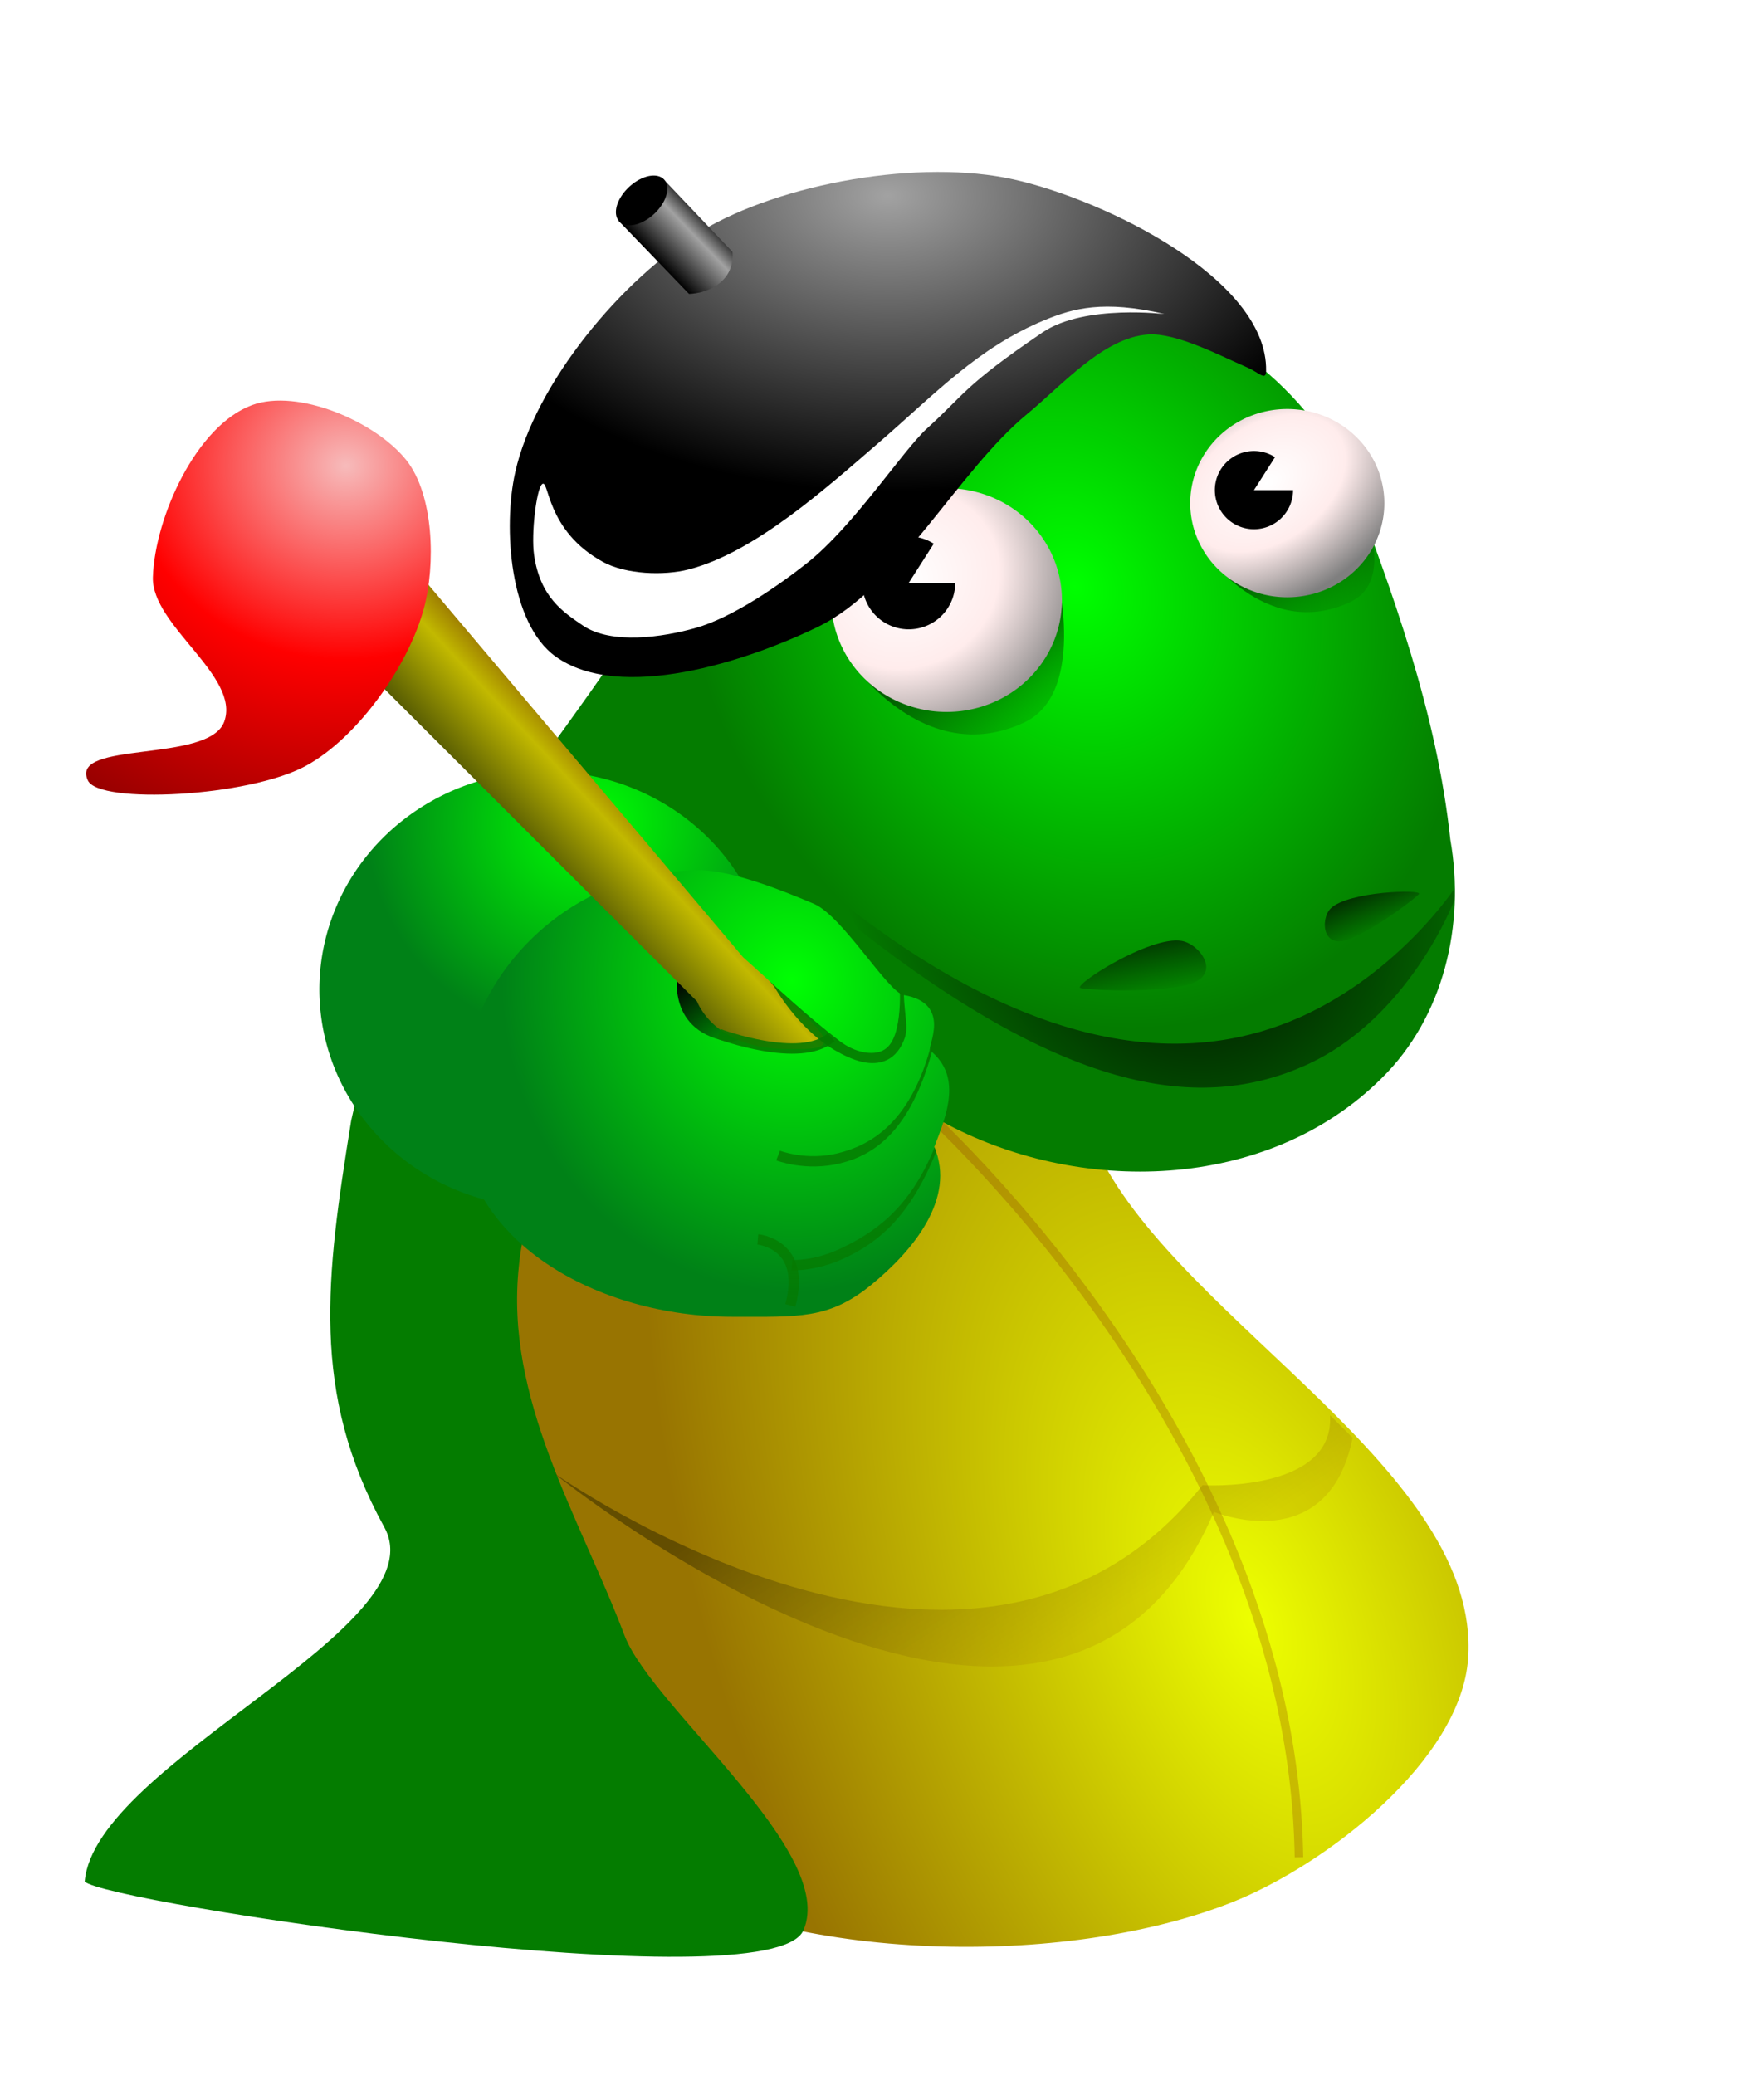 <?xml version="1.0" encoding="UTF-8" standalone="no"?>
<!-- Created with Inkscape (http://www.inkscape.org/) -->
<svg
   xmlns:dc="http://purl.org/dc/elements/1.1/"
   xmlns:cc="http://creativecommons.org/ns#"
   xmlns:rdf="http://www.w3.org/1999/02/22-rdf-syntax-ns#"
   xmlns:svg="http://www.w3.org/2000/svg"
   xmlns="http://www.w3.org/2000/svg"
   xmlns:xlink="http://www.w3.org/1999/xlink"
   xmlns:sodipodi="http://sodipodi.sourceforge.net/DTD/sodipodi-0.dtd"
   xmlns:inkscape="http://www.inkscape.org/namespaces/inkscape"
   viewBox="0 0 850 1000"
   id="svg2"
   sodipodi:version="0.32"
   inkscape:version="0.46"
   sodipodi:docname="dragon.svg"
   inkscape:output_extension="org.inkscape.output.svg.inkscape">
  <defs
     id="defs4">
    <linearGradient
       inkscape:collect="always"
       id="linearGradient3370">
      <stop
         style="stop-color:#057900;stop-opacity:1;"
         offset="0"
         id="stop3372" />
      <stop
         style="stop-color:#057900;stop-opacity:0;"
         offset="1"
         id="stop3374" />
    </linearGradient>
    <linearGradient
       id="linearGradient3340">
      <stop
         id="stop3342"
         offset="0"
         style="stop-color:#057900;stop-opacity:1;" />
      <stop
         id="stop3344"
         offset="1"
         style="stop-color:#057900;stop-opacity:0;" />
    </linearGradient>
    <linearGradient
       inkscape:collect="always"
       id="linearGradient3300">
      <stop
         style="stop-color:#000000;stop-opacity:1;"
         offset="0"
         id="stop3302" />
      <stop
         style="stop-color:#000000;stop-opacity:0;"
         offset="1"
         id="stop3304" />
    </linearGradient>
    <linearGradient
       id="linearGradient3287">
      <stop
         style="stop-color:#f7bbbb;stop-opacity:1;"
         offset="0"
         id="stop3289" />
      <stop
         id="stop3296"
         offset="0.5"
         style="stop-color:#ff0000;stop-opacity:1;" />
      <stop
         style="stop-color:#9a0000;stop-opacity:1;"
         offset="1"
         id="stop3291" />
    </linearGradient>
    <linearGradient
       id="linearGradient3274">
      <stop
         id="stop3276"
         offset="0"
         style="stop-color:#4f5503;stop-opacity:1;" />
      <stop
         style="stop-color:#c2b900;stop-opacity:1;"
         offset="0.697"
         id="stop3280" />
      <stop
         style="stop-color:#987401;stop-opacity:1;"
         offset="1"
         id="stop3278" />
    </linearGradient>
    <linearGradient
       id="linearGradient3853">
      <stop
         id="stop3855"
         offset="0"
         style="stop-color:#000000;stop-opacity:1;" />
      <stop
         style="stop-color:#a2a2a2;stop-opacity:1;"
         offset="0.632"
         id="stop3859" />
      <stop
         id="stop3857"
         offset="1"
         style="stop-color:#000000;stop-opacity:1;" />
    </linearGradient>
    <linearGradient
       id="linearGradient3611">
      <stop
         id="stop3613"
         offset="0"
         style="stop-color:#a2a2a2;stop-opacity:1;" />
      <stop
         id="stop3615"
         offset="1"
         style="stop-color:#000000;stop-opacity:1;" />
    </linearGradient>
    <linearGradient
       inkscape:collect="always"
       id="linearGradient3425">
      <stop
         style="stop-color:#000000;stop-opacity:1;"
         offset="0"
         id="stop3427" />
      <stop
         style="stop-color:#000000;stop-opacity:0;"
         offset="1"
         id="stop3429" />
    </linearGradient>
    <linearGradient
       id="linearGradient3417">
      <stop
         style="stop-color:#c9c400;stop-opacity:1;"
         offset="0"
         id="stop3419" />
      <stop
         style="stop-color:#c9c400;stop-opacity:0;"
         offset="1"
         id="stop3421" />
    </linearGradient>
    <linearGradient
       id="linearGradient3395">
      <stop
         style="stop-color:#016000;stop-opacity:1;"
         offset="0"
         id="stop3401" />
      <stop
         id="stop3399"
         offset="1"
         style="stop-color:#047c00;stop-opacity:0;" />
    </linearGradient>
    <linearGradient
       id="linearGradient3387">
      <stop
         style="stop-color:#000000;stop-opacity:1;"
         offset="0"
         id="stop3389" />
      <stop
         style="stop-color:#000000;stop-opacity:0;"
         offset="1"
         id="stop3391" />
    </linearGradient>
    <linearGradient
       inkscape:collect="always"
       id="linearGradient3375">
      <stop
         style="stop-color:#000000;stop-opacity:1;"
         offset="0"
         id="stop3377" />
      <stop
         style="stop-color:#000000;stop-opacity:0;"
         offset="1"
         id="stop3379" />
    </linearGradient>
    <linearGradient
       id="linearGradient3359">
      <stop
         style="stop-color:#a39400;stop-opacity:1;"
         offset="0"
         id="stop3361" />
      <stop
         style="stop-color:#a39400;stop-opacity:0;"
         offset="1"
         id="stop3363" />
    </linearGradient>
    <linearGradient
       id="linearGradient3341">
      <stop
         style="stop-color:#322900;stop-opacity:1;"
         offset="0"
         id="stop3343" />
      <stop
         style="stop-color:#b49400;stop-opacity:0.535"
         offset="1"
         id="stop3345" />
    </linearGradient>
    <linearGradient
       id="linearGradient3301">
      <stop
         style="stop-color:#ffffff;stop-opacity:1;"
         offset="0"
         id="stop3303" />
      <stop
         id="stop3311"
         offset="0.5"
         style="stop-color:#ffecec;stop-opacity:1;" />
      <stop
         style="stop-color:#7f7f7f;stop-opacity:1;"
         offset="1"
         id="stop3305" />
    </linearGradient>
    <linearGradient
       id="linearGradient3291">
      <stop
         style="stop-color:#00ff00;stop-opacity:1;"
         offset="0"
         id="stop3293" />
      <stop
         style="stop-color:#047c00;stop-opacity:1;"
         offset="1"
         id="stop3295" />
    </linearGradient>
    <linearGradient
       id="linearGradient3273">
      <stop
         style="stop-color:#edff00;stop-opacity:1;"
         offset="0"
         id="stop3275" />
      <stop
         id="stop3281"
         offset="1"
         style="stop-color:#987401;stop-opacity:1;" />
    </linearGradient>
    <linearGradient
       id="linearGradient3239">
      <stop
         style="stop-color:#00ff00;stop-opacity:1;"
         offset="0"
         id="stop3241" />
      <stop
         style="stop-color:#00ff00;stop-opacity:0;"
         offset="1"
         id="stop3243" />
    </linearGradient>
    <linearGradient
       id="linearGradient3187">
      <stop
         style="stop-color:#00ff03;stop-opacity:1;"
         offset="0"
         id="stop3189" />
      <stop
         style="stop-color:#008117;stop-opacity:1;"
         offset="1"
         id="stop3191" />
    </linearGradient>
    <inkscape:perspective
       sodipodi:type="inkscape:persp3d"
       inkscape:vp_x="0 : 526.18109 : 1"
       inkscape:vp_y="0 : 1000 : 0"
       inkscape:vp_z="744.09448 : 526.18109 : 1"
       inkscape:persp3d-origin="372.04724 : 350.78739 : 1"
       id="perspective10" />
    <radialGradient
       inkscape:collect="always"
       xlink:href="#linearGradient3187"
       id="radialGradient3193"
       cx="193.949"
       cy="493.748"
       fx="193.949"
       fy="493.748"
       r="162.124"
       gradientTransform="matrix(1,0,0,2.514,0,-747.567)"
       gradientUnits="userSpaceOnUse" />
    <linearGradient
       inkscape:collect="always"
       xlink:href="#linearGradient3187"
       id="linearGradient3197"
       x1="355.574"
       y1="452.332"
       x2="355.574"
       y2="353.337"
       gradientUnits="userSpaceOnUse" />
    <radialGradient
       inkscape:collect="always"
       xlink:href="#linearGradient3273"
       id="radialGradient3289"
       gradientUnits="userSpaceOnUse"
       gradientTransform="matrix(0.91,-0.362,0.682,1.718,-518.185,-444.49)"
       cx="531.231"
       cy="874.548"
       fx="531.231"
       fy="874.548"
       r="313.571" />
    <radialGradient
       inkscape:collect="always"
       xlink:href="#linearGradient3291"
       id="radialGradient3297"
       cx="471.684"
       cy="229.436"
       fx="471.684"
       fy="229.436"
       r="222.517"
       gradientTransform="matrix(0.738,-0.359,0.432,0.888,70.702,248.16)"
       gradientUnits="userSpaceOnUse" />
    <radialGradient
       inkscape:collect="always"
       xlink:href="#linearGradient3301"
       id="radialGradient3309"
       cx="367.335"
       cy="239.993"
       fx="367.335"
       fy="239.993"
       r="70.18"
       gradientTransform="matrix(1.4,-0.788,0.717,1.274,-333.742,226.843)"
       gradientUnits="userSpaceOnUse" />
    <radialGradient
       inkscape:collect="always"
       xlink:href="#linearGradient3301"
       id="radialGradient3325"
       gradientUnits="userSpaceOnUse"
       gradientTransform="matrix(1.413,-0.971,0.657,0.956,-323.434,377.278)"
       cx="374.661"
       cy="238.392"
       fx="374.661"
       fy="238.392"
       r="70.18" />
    <linearGradient
       inkscape:collect="always"
       xlink:href="#linearGradient3341"
       id="linearGradient3365"
       x1="459.688"
       y1="674.201"
       x2="551.429"
       y2="820.077"
       gradientUnits="userSpaceOnUse"
       gradientTransform="matrix(0.821,0,0,0.821,141.817,69.577)" />
    <radialGradient
       inkscape:collect="always"
       xlink:href="#linearGradient3375"
       id="radialGradient3381"
       cx="548.528"
       cy="447.15"
       fx="548.528"
       fy="447.15"
       r="179.18"
       gradientTransform="matrix(0.809,-0.385,0.432,0.908,-66.005,233.254)"
       gradientUnits="userSpaceOnUse" />
    <linearGradient
       inkscape:collect="always"
       xlink:href="#linearGradient3395"
       id="linearGradient3409"
       x1="397.857"
       y1="296.213"
       x2="436.289"
       y2="358.356"
       gradientUnits="userSpaceOnUse"
       gradientTransform="matrix(0.821,0,0,0.821,141.817,69.577)" />
    <linearGradient
       inkscape:collect="always"
       xlink:href="#linearGradient3395"
       id="linearGradient3413"
       gradientUnits="userSpaceOnUse"
       x1="397.857"
       y1="296.213"
       x2="436.289"
       y2="358.356"
       gradientTransform="matrix(0.695,0,0,0.695,352.618,54.092)" />
    <linearGradient
       inkscape:collect="always"
       xlink:href="#linearGradient3425"
       id="linearGradient3431"
       x1="519.697"
       y1="449.015"
       x2="528.725"
       y2="497.971"
       gradientUnits="userSpaceOnUse"
       gradientTransform="matrix(0.821,0,0,0.821,121.093,70.406)" />
    <linearGradient
       inkscape:collect="always"
       xlink:href="#linearGradient3425"
       id="linearGradient3435"
       gradientUnits="userSpaceOnUse"
       x1="519.697"
       y1="449.015"
       x2="528.725"
       y2="497.971"
       gradientTransform="matrix(-0.525,0.362,0.393,0.468,745.047,23.415)" />
    <inkscape:perspective
       id="perspective3501"
       inkscape:persp3d-origin="372.04724 : 350.78739 : 1"
       inkscape:vp_z="744.09448 : 526.18109 : 1"
       inkscape:vp_y="0 : 1000 : 0"
       inkscape:vp_x="0 : 526.18109 : 1"
       sodipodi:type="inkscape:persp3d" />
    <radialGradient
       inkscape:collect="always"
       xlink:href="#linearGradient3611"
       id="radialGradient3609"
       cx="348.648"
       cy="3.457"
       fx="348.648"
       fy="3.457"
       r="222.814"
       gradientTransform="matrix(-1.021,-5.2612542e-3,3.2997726e-3,-0.64,783.664,98.43)"
       gradientUnits="userSpaceOnUse" />
    <filter
       inkscape:collect="always"
       id="filter3795"
       x="-0.095"
       width="1.19"
       y="-0.181"
       height="1.363">
      <feGaussianBlur
         inkscape:collect="always"
         stdDeviation="14.68"
         id="feGaussianBlur3797" />
    </filter>
    <linearGradient
       inkscape:collect="always"
       xlink:href="#linearGradient3853"
       id="linearGradient3851"
       x1="106.617"
       y1="195.286"
       x2="148.107"
       y2="195.161"
       gradientUnits="userSpaceOnUse" />
    <linearGradient
       inkscape:collect="always"
       xlink:href="#linearGradient3853"
       id="linearGradient3874"
       gradientUnits="userSpaceOnUse"
       x1="106.617"
       y1="195.286"
       x2="148.107"
       y2="195.161"
       gradientTransform="matrix(0.593,-0.567,0.567,0.593,141.817,69.577)" />
    <radialGradient
       inkscape:collect="always"
       xlink:href="#linearGradient3187"
       id="radialGradient3249"
       cx="349.023"
       cy="451.021"
       fx="349.023"
       fy="451.021"
       r="114.147"
       gradientTransform="matrix(1,0,0,0.965,0,19.051)"
       gradientUnits="userSpaceOnUse" />
    <radialGradient
       inkscape:collect="always"
       xlink:href="#linearGradient3187"
       id="radialGradient3261"
       cx="354.778"
       cy="491.279"
       fx="354.778"
       fy="491.279"
       r="112.857"
       gradientUnits="userSpaceOnUse"
       gradientTransform="matrix(1.21,4.6278769e-8,-4.9618958e-8,1.297,-74.331,-145.817)" />
    <linearGradient
       inkscape:collect="always"
       xlink:href="#linearGradient3274"
       id="linearGradient3283"
       gradientUnits="userSpaceOnUse"
       x1="-93.764"
       y1="453.948"
       x2="-39.215"
       y2="453.948"
       gradientTransform="matrix(0.732,-0.681,0.681,0.732,-7.143,-8.571)" />
    <radialGradient
       inkscape:collect="always"
       xlink:href="#linearGradient3287"
       id="radialGradient3293"
       cx="163.545"
       cy="233.836"
       fx="163.545"
       fy="233.836"
       r="83.534"
       gradientTransform="matrix(2.485,-9.8961169e-3,8.8925127e-3,2.233,-241.827,-296.031)"
       gradientUnits="userSpaceOnUse" />
    <linearGradient
       inkscape:collect="always"
       xlink:href="#linearGradient3300"
       id="linearGradient3306"
       x1="337.524"
       y1="465.528"
       x2="368.138"
       y2="512.062"
       gradientUnits="userSpaceOnUse" />
    <linearGradient
       inkscape:collect="always"
       xlink:href="#linearGradient3340"
       id="linearGradient3328"
       x1="362.67"
       y1="613.198"
       x2="385.005"
       y2="613.198"
       gradientUnits="userSpaceOnUse" />
    <linearGradient
       inkscape:collect="always"
       xlink:href="#linearGradient3340"
       id="linearGradient3330"
       x1="379.085"
       y1="580.004"
       x2="454.038"
       y2="580.004"
       gradientUnits="userSpaceOnUse" />
    <linearGradient
       inkscape:collect="always"
       xlink:href="#linearGradient3340"
       id="linearGradient3332"
       x1="372.431"
       y1="531.911"
       x2="451.697"
       y2="531.911"
       gradientUnits="userSpaceOnUse" />
    <linearGradient
       inkscape:collect="always"
       xlink:href="#linearGradient3340"
       id="linearGradient3334"
       x1="367.721"
       y1="559.155"
       x2="378.261"
       y2="559.155"
       gradientUnits="userSpaceOnUse" />
    <linearGradient
       inkscape:collect="always"
       xlink:href="#linearGradient3340"
       id="linearGradient3336"
       x1="343.982"
       y1="501.785"
       x2="403.025"
       y2="501.785"
       gradientUnits="userSpaceOnUse" />
    <linearGradient
       inkscape:collect="always"
       xlink:href="#linearGradient3340"
       id="linearGradient3338"
       x1="366.711"
       y1="490.008"
       x2="438.425"
       y2="490.008"
       gradientUnits="userSpaceOnUse" />
    <linearGradient
       inkscape:collect="always"
       xlink:href="#linearGradient3370"
       id="linearGradient3376"
       x1="399.01"
       y1="428.113"
       x2="399.01"
       y2="1064.231"
       gradientUnits="userSpaceOnUse" />
    <linearGradient
       inkscape:collect="always"
       xlink:href="#linearGradient3370"
       id="linearGradient3383"
       gradientUnits="userSpaceOnUse"
       x1="399.01"
       y1="428.113"
       x2="399.01"
       y2="1064.231" />
    <linearGradient
       inkscape:collect="always"
       xlink:href="#linearGradient3370"
       id="linearGradient3390"
       gradientUnits="userSpaceOnUse"
       x1="399.01"
       y1="428.113"
       x2="399.01"
       y2="1064.231" />
    <linearGradient
       inkscape:collect="always"
       xlink:href="#linearGradient3370"
       id="linearGradient3396"
       gradientUnits="userSpaceOnUse"
       x1="399.01"
       y1="428.113"
       x2="399.01"
       y2="1064.231" />
  </defs>
  <sodipodi:namedview
     id="base"
     pagecolor="#ffffff"
     bordercolor="#666666"
     borderopacity="1.0"
     gridtolerance="10000"
     guidetolerance="10"
     objecttolerance="10"
     inkscape:pageopacity="0.0"
     inkscape:pageshadow="2"
     inkscape:zoom="0.49497475"
     inkscape:cx="542.19003"
     inkscape:cy="447.94644"
     inkscape:document-units="px"
     inkscape:current-layer="layer1"
     showgrid="false"
     showguides="true"
     inkscape:guide-bbox="true"
     inkscape:window-width="1024"
     inkscape:window-height="712"
     inkscape:window-x="0"
     inkscape:window-y="22" />
  <g
     inkscape:label="Layer 1"
     inkscape:groupmode="layer"
     id="layer1">
    <g
       id="g3283"
       transform="matrix(0.821,0,0,0.821,141.817,69.577)">
      <path
         sodipodi:nodetypes="cssssssss"
         id="path3263"
         d="M 472.751,593.753 C 521.815,691.88 696.524,779.272 688.924,888.717 C 684.767,948.579 605.388,1010.253 549.523,1032.159 C 452.337,1070.268 291.46,1067.825 202.031,1013.976 C 134.265,973.173 84.194,864.838 66.67,787.702 C 52.107,723.598 63.791,631.062 86.873,569.509 C 121.78,476.423 181.543,306.01 280.822,300.809 C 327.116,298.383 357.806,377.622 383.858,415.966 C 417.37,465.29 472.751,593.753 472.751,593.753 z"
         style="fill:url(#radialGradient3289);fill-opacity:1;fill-rule:evenodd;stroke:none;stroke-width:1px;stroke-linecap:butt;stroke-linejoin:miter;stroke-opacity:1" />
    </g>
    <path
       style="fill:url(#radialGradient3297);fill-opacity:1;fill-rule:evenodd;stroke:none;stroke-width:1px;stroke-linecap:butt;stroke-linejoin:miter;stroke-opacity:1"
       d="M 516.755,143.508 C 419.665,143.011 333.694,216.725 303.116,306.193 C 254.06,381.139 188.744,449.999 169.204,540.108 C 157.089,615.576 149.542,670.929 185.078,735.792 C 212.144,784.032 45.654,849.392 40.815,906.696 C 49.765,916.743 371.614,965.777 387.129,930.236 C 403.567,892.58 314.543,823.188 301.043,788.399 C 279.288,730.938 243.128,674.144 250.025,610.253 C 254.65,558.479 296.735,510.893 349.788,506.831 C 387.402,501.636 424.406,517.433 453.481,540.223 C 519.229,576.394 610.524,574.508 665.669,519.678 C 695.752,490.124 706.054,445.431 698.857,404.665 C 692.352,343.585 671.07,285.222 649.334,228.236 C 623.811,179.938 572.88,142.327 516.755,143.508 z"
       id="path3259"
       sodipodi:nodetypes="cssssssccccccc" />
    <path
       sodipodi:nodetypes="ccsc"
       id="path3411"
       d="M 579.578,264.816 L 649.531,228.016 C 649.531,228.016 677.449,277.551 650.596,290.144 C 609.349,309.488 579.578,264.816 579.578,264.816 z"
       style="fill:url(#linearGradient3413);fill-opacity:1;fill-rule:evenodd;stroke:none;stroke-width:1px;stroke-linecap:butt;stroke-linejoin:miter;stroke-opacity:1" />
    <g
       id="g3317"
       transform="matrix(0.691,0,0,0.691,247.546,75.089)"
       style="stroke:none">
      <path
         transform="translate(162.635,-13.132)"
         d="M 444.467,255.352 A 67.68,65.66 0 1 1 309.107,255.352 A 67.68,65.66 0 1 1 444.467,255.352 z"
         sodipodi:ry="65.659912"
         sodipodi:rx="67.680222"
         sodipodi:cy="255.35182"
         sodipodi:cx="376.7869"
         id="path3257"
         style="opacity:1;fill:url(#radialGradient3325);fill-opacity:1;fill-rule:nonzero;stroke:none;stroke-width:5;stroke-miterlimit:4;stroke-dasharray:none;stroke-dashoffset:0;stroke-opacity:1"
         sodipodi:type="arc" />
      <path
         transform="translate(448.508,-88.893)"
         sodipodi:end="5.2807285"
         sodipodi:start="0"
         d="M 94.954,322.022 A 27.274,27.274 0 1 1 82.36,299.035 L 67.68,322.022 z"
         sodipodi:ry="27.274118"
         sodipodi:rx="27.274118"
         sodipodi:cy="322.02188"
         sodipodi:cx="67.680222"
         id="path3313"
         style="opacity:1;fill:#000000;fill-opacity:1;fill-rule:nonzero;stroke:none;stroke-width:5;stroke-miterlimit:4;stroke-dasharray:none;stroke-dashoffset:0;stroke-opacity:1"
         sodipodi:type="arc" />
    </g>
    <path
       style="fill:url(#linearGradient3409);fill-opacity:1;fill-rule:evenodd;stroke:none;stroke-width:1px;stroke-linecap:butt;stroke-linejoin:miter;stroke-opacity:1"
       d="M 409.685,318.283 L 508.157,271.391 C 508.157,271.391 525.196,333.313 493.504,348.176 C 444.822,371.007 409.685,318.283 409.685,318.283 z"
       id="path3385"
       sodipodi:nodetypes="ccsc" />
    <g
       id="g3321"
       style="stroke:none"
       transform="matrix(0.821,0,0,0.821,141.817,69.577)">
      <path
         transform="translate(6.061,12.122)"
         d="M 444.467,255.352 A 67.68,65.66 0 1 1 309.107,255.352 A 67.68,65.66 0 1 1 444.467,255.352 z"
         sodipodi:ry="65.659912"
         sodipodi:rx="67.680222"
         sodipodi:cy="255.35182"
         sodipodi:cx="376.7869"
         id="path3255"
         style="opacity:1;fill:url(#radialGradient3309);fill-opacity:1;fill-rule:nonzero;stroke:none;stroke-width:5;stroke-miterlimit:4;stroke-dasharray:none;stroke-dashoffset:0;stroke-opacity:1"
         sodipodi:type="arc" />
      <path
         transform="translate(292.944,-64.65)"
         sodipodi:type="arc"
         style="opacity:1;fill:#000000;fill-opacity:1;fill-rule:nonzero;stroke:none;stroke-width:5;stroke-miterlimit:4;stroke-dasharray:none;stroke-dashoffset:0;stroke-opacity:1"
         id="path3315"
         sodipodi:cx="67.680222"
         sodipodi:cy="322.02188"
         sodipodi:rx="27.274118"
         sodipodi:ry="27.274118"
         d="M 94.954,322.022 A 27.274,27.274 0 1 1 82.36,299.035 L 67.68,322.022 z"
         sodipodi:start="0"
         sodipodi:end="5.2807285" />
    </g>
    <path
       style="opacity:0.226;fill:none;fill-rule:evenodd;stroke:#7e2003;stroke-width:4.103;stroke-linecap:butt;stroke-linejoin:miter;stroke-miterlimit:4;stroke-dasharray:none;stroke-opacity:1"
       d="M 438.575,528.629 C 438.575,528.629 622.599,687.784 625.914,895.018"
       id="path3329" />
    <path
       style="opacity:0.519;fill:url(#linearGradient3365);fill-opacity:1;fill-rule:evenodd;stroke:none;stroke-width:5;stroke-linecap:butt;stroke-linejoin:miter;stroke-miterlimit:4;stroke-dasharray:none;stroke-opacity:1"
       d="M 640.879,681.99 C 643.224,719.503 579.419,715.725 579.419,715.725 C 469.288,854.404 266.157,709.337 266.157,709.337 C 266.157,709.337 508.743,906.773 584.942,728.584 C 584.942,728.584 640.04,751.444 651.763,692.83 L 640.879,681.99 z"
       id="path3331"
       sodipodi:nodetypes="cscccc" />
    <path
       style="fill:url(#radialGradient3381);fill-opacity:1;fill-rule:evenodd;stroke:none;stroke-width:10;stroke-linecap:butt;stroke-linejoin:miter;stroke-miterlimit:4;stroke-dasharray:none;stroke-opacity:1"
       d="M 701.02,427.971 C 701.02,427.971 674.036,468.918 626.485,490.162 C 578.935,511.407 506.969,514.011 406.948,435.797 L 413.476,447.751 C 515.089,527.21 578.827,535.823 629.016,513.4 C 679.205,490.976 700.947,433.499 700.947,433.499 L 701.02,427.971 z"
       id="path3369"
       sodipodi:nodetypes="csccscc" />
    <path
       style="fill:url(#linearGradient3431);fill-opacity:1;fill-rule:evenodd;stroke:none;stroke-width:1px;stroke-linecap:butt;stroke-linejoin:miter;stroke-opacity:1"
       d="M 569.843,475.095 C 590.453,471.304 578.54,454.986 569.41,453.408 C 554.158,450.773 516.815,474.873 520.607,476.121 C 522.334,476.689 549.05,478.92 569.843,475.095 z"
       id="path3415"
       sodipodi:nodetypes="cssz" />
    <path
       sodipodi:nodetypes="cssz"
       id="path3433"
       d="M 651.771,451.95 C 636.771,458.868 636.164,442.654 641.249,437.731 C 649.743,429.508 685.585,428.459 683.757,430.842 C 682.925,431.927 666.903,444.97 651.771,451.95 z"
       style="fill:url(#linearGradient3435);fill-opacity:1;fill-rule:evenodd;stroke:none;stroke-width:1px;stroke-linecap:butt;stroke-linejoin:miter;stroke-opacity:1" />
    <path
       style="fill:url(#radialGradient3609);fill-opacity:1;fill-rule:evenodd;stroke:none;stroke-width:1.505px;stroke-linecap:butt;stroke-linejoin:miter;stroke-opacity:1"
       d="M 610.088,178.754 C 610.892,134.314 531.903,96.165 488.52,86.494 C 443.679,76.498 376.856,87.967 337.451,111.587 C 299.795,134.158 257.821,184.756 248.258,227.604 C 242.317,254.224 245.576,300.542 267.764,316.404 C 298.827,338.611 359.908,318.756 394.229,302.02 C 432.992,283.117 461.677,226.878 494.982,199.48 C 511.661,185.759 531.648,162.679 553.194,161.188 C 566.888,160.24 588.345,171.617 600.95,177.05 C 606.695,179.526 609.997,183.776 610.088,178.754 z"
       id="path3509"
       sodipodi:nodetypes="csssssssss" />
    <path
       style="fill:#ffffff;fill-opacity:1;fill-rule:evenodd;stroke:none;stroke-width:1px;stroke-linecap:butt;stroke-linejoin:miter;stroke-opacity:1;filter:url(#filter3795)"
       d="M 145.357,199.505 C 149.63,195.468 147.274,226.782 181.429,245.219 C 194.677,252.371 216.846,253.248 231.429,249.505 C 270.343,239.517 312.433,201.458 342.857,175.219 C 375.7,146.895 400.91,119.403 440.536,103.076 C 457.175,96.22 474.909,91.305 510.536,99.505 C 512.295,99.91 464.103,93.407 439.107,110.398 C 393.024,141.723 393.695,146.429 371.429,166.648 C 356.98,179.768 328.369,224.096 300.714,245.934 C 283.354,259.642 256.984,277.715 235.714,283.791 C 216.307,289.335 185.956,293.741 169.286,282.362 C 157.567,274.363 144.26,265.677 140.714,240.934 C 138.935,228.514 142.099,202.583 145.357,199.505 z"
       id="path3617"
       sodipodi:nodetypes="cssssssssssss"
       transform="matrix(0.821,0,0,0.821,141.817,69.577)" />
    <path
       style="fill:url(#linearGradient3874);fill-opacity:1;fill-rule:nonzero;stroke:none;stroke-width:10;stroke-miterlimit:4;stroke-dashoffset:0;stroke-opacity:1"
       d="M 298.114,106.463 L 319.43,86.086 L 352.959,121.39 C 352.959,121.39 354.309,130.035 347.21,136.048 C 340.472,141.754 332.009,141.62 332.009,141.62 L 298.114,106.463 z"
       id="rect3799"
       sodipodi:nodetypes="cccscc" />
    <path
       sodipodi:type="arc"
       style="opacity:1;fill:#000000;fill-opacity:1;fill-rule:nonzero;stroke:none;stroke-width:10;stroke-miterlimit:4;stroke-dasharray:none;stroke-dashoffset:0;stroke-opacity:1"
       id="path3870"
       sodipodi:cx="203.21428"
       sodipodi:cy="31.647896"
       sodipodi:rx="19.642857"
       sodipodi:ry="11.785714"
       d="M 222.857,31.648 A 19.643,11.786 0 1 1 183.571,31.648 A 19.643,11.786 0 1 1 222.857,31.648 z"
       transform="matrix(0.55,-0.513,0.513,0.55,181.171,183.433)" />
    <path
       sodipodi:type="arc"
       style="opacity:1;fill:url(#radialGradient3249);fill-opacity:1;fill-rule:nonzero;stroke:none;stroke-width:10;stroke-miterlimit:4;stroke-dasharray:none;stroke-dashoffset:0;stroke-opacity:1"
       id="path2471"
       sodipodi:cx="325.2691"
       sodipodi:cy="538.19452"
       sodipodi:rx="114.14724"
       sodipodi:ry="110.10663"
       d="M 439.416,538.195 A 114.147,110.107 0 1 1 211.122,538.195 A 114.147,110.107 0 1 1 439.416,538.195 z"
       transform="matrix(0.955,0,0,0.955,-47.726,-37.129)" />
    <path
       transform="matrix(1.025,0,0,1.025,17.83,-31.127)"
       style="fill:url(#radialGradient3261);fill-opacity:1;fill-rule:nonzero;stroke:none;stroke-width:10;stroke-miterlimit:4;stroke-dashoffset:0;stroke-opacity:1"
       d="M 421.823,569.603 C 432.167,593.855 411.769,618.498 391.957,634.615 C 372.146,650.732 357.848,649.456 326.699,649.456 C 264.402,649.456 198.571,614.659 198.571,552.362 C 198.571,490.065 249.131,439.505 311.429,439.505 C 327.003,439.505 351.696,449.562 365.196,455.275 C 378.697,460.988 400.016,496.908 407.475,498.188 C 430.545,502.145 418.25,522.908 419.846,524.21 C 434.794,536.407 427.98,553.783 421.823,569.603 z"
       id="path3251"
       sodipodi:nodetypes="csssssssc" />
    <path
       style="fill:url(#linearGradient3306);fill-rule:evenodd;stroke:none;stroke-width:1px;stroke-linecap:butt;stroke-linejoin:miter;stroke-opacity:1;fill-opacity:1"
       d="M 326.607,468.076 L 360.11,465.423 C 360.11,465.423 368.474,505.437 349.618,501.698 C 320.599,495.943 326.607,468.076 326.607,468.076 z"
       id="path3298"
       sodipodi:nodetypes="ccsc" />
    <path
       style="fill:url(#linearGradient3283);fill-opacity:1;fill-rule:nonzero;stroke:none;stroke-width:10;stroke-miterlimit:4;stroke-dashoffset:0;stroke-opacity:1"
       d="M 135.781,282.596 L 175.709,245.43 L 358.116,461.328 C 358.116,461.328 387.493,487.254 394.926,496.904 C 402.358,506.554 389.82,505.385 380.88,505.532 C 344.162,506.132 335.886,482.587 335.886,482.587 L 135.781,282.596 z"
       id="rect3263"
       sodipodi:nodetypes="cccsscc" />
    <path
       style="fill:url(#radialGradient3293);fill-rule:evenodd;stroke:none;stroke-width:1px;stroke-linecap:butt;stroke-linejoin:miter;stroke-opacity:1;fill-opacity:1"
       d="M 204.286,293.076 C 209.867,272.228 209.188,238.508 195.714,221.648 C 180.948,203.169 143.622,187.037 121.429,195.219 C 94.494,205.149 74.598,249.446 73.669,278.137 C 72.915,301.436 116.076,325.965 108.015,347.838 C 100.598,367.962 33.253,356.701 42.355,376.122 C 47.75,387.634 119.655,384.131 147.41,369.051 C 172.428,355.459 196.923,320.579 204.286,293.076 z"
       id="path3285"
       sodipodi:nodetypes="csssssss" />
    <g
       id="g3362"
       style="stroke:url(#linearGradient3376)">
      <path
         style="opacity:1;fill:url(#linearGradient3383);fill-opacity:1;fill-rule:evenodd;stroke:none;stroke-width:5;stroke-linecap:butt;stroke-linejoin:miter;stroke-miterlimit:4;stroke-dasharray:none;stroke-opacity:1"
         d="M 448.15,505.532 C 438.037,541.81 418.928,552.003 403.75,555.75 C 388.572,559.497 375.844,554.531 375.844,554.531 L 374.031,559.188 C 374.031,559.188 388.123,564.745 404.938,560.594 C 421.752,556.442 438.522,544.703 448.97,507.221 L 448.15,505.532 z"
         id="path3308"
         sodipodi:nodetypes="csccscc" />
      <path
         style="opacity:1;fill:url(#linearGradient3396);fill-opacity:1;fill-rule:evenodd;stroke:none;stroke-width:5;stroke-linecap:butt;stroke-linejoin:miter;stroke-miterlimit:4;stroke-dasharray:none;stroke-opacity:1"
         d="M 371.062,472.996 L 373.247,475.74 C 373.247,475.74 384.558,495.716 402.031,505.969 C 410.768,511.095 419.908,514.41 427.406,510.812 C 431.155,509.014 434.098,505.475 435.938,500.281 C 437.777,495.088 435.792,488.443 435.534,479.346 L 433.628,477.987 C 433.875,486.695 432.78,494.275 431.25,498.594 C 429.72,502.912 427.656,505.158 425.25,506.312 C 420.437,508.622 412.104,507.414 404.562,501.656 C 389.585,490.222 371.062,472.996 371.062,472.996 z"
         id="path3312"
         sodipodi:nodetypes="ccsssccsssc" />
      <path
         style="opacity:1;fill:url(#linearGradient3390);fill-opacity:1;fill-rule:evenodd;stroke:none;stroke-width:5;stroke-linecap:butt;stroke-linejoin:miter;stroke-miterlimit:4;stroke-dasharray:none;stroke-opacity:1"
         d="M 450.339,552.895 C 437.909,583.721 419.802,594.47 406,601.219 C 392.198,607.968 381.781,607.156 381.781,607.156 L 381.406,612.156 C 381.406,612.156 393.326,612.986 408.188,605.719 C 423.049,598.452 438.288,586.828 451.111,555.025 C 451.111,555.025 451.192,555.118 451.002,554.598 C 450.813,554.077 450.339,552.895 450.339,552.895 z"
         id="path3314"
         sodipodi:nodetypes="csccscsc" />
      <path
         id="path3316"
         d="M 346.482,498.294 C 346.482,498.294 385.878,512.941 400.525,499.809"
         style="fill:none;fill-rule:evenodd;stroke:url(#linearGradient3376);stroke-width:5;stroke-linecap:butt;stroke-linejoin:miter;stroke-opacity:1;stroke-miterlimit:4;stroke-dasharray:none;opacity:1" />
      <path
         id="path3318"
         d="M 370.221,538.7 C 370.221,538.7 382.343,552.337 370.726,579.611"
         style="opacity:1;fill:none;fill-rule:evenodd;stroke:url(#linearGradient3376);stroke-width:5;stroke-linecap:butt;stroke-linejoin:miter;stroke-miterlimit:4;stroke-dasharray:none;stroke-opacity:1" />
      <path
         id="path3320"
         d="M 365.17,597.288 C 365.17,597.288 388.909,599.309 380.828,629.108"
         style="opacity:1;fill:none;fill-rule:evenodd;stroke:url(#linearGradient3376);stroke-width:5;stroke-linecap:butt;stroke-linejoin:miter;stroke-miterlimit:4;stroke-dasharray:none;stroke-opacity:1" />
    </g>
  </g>
</svg>
